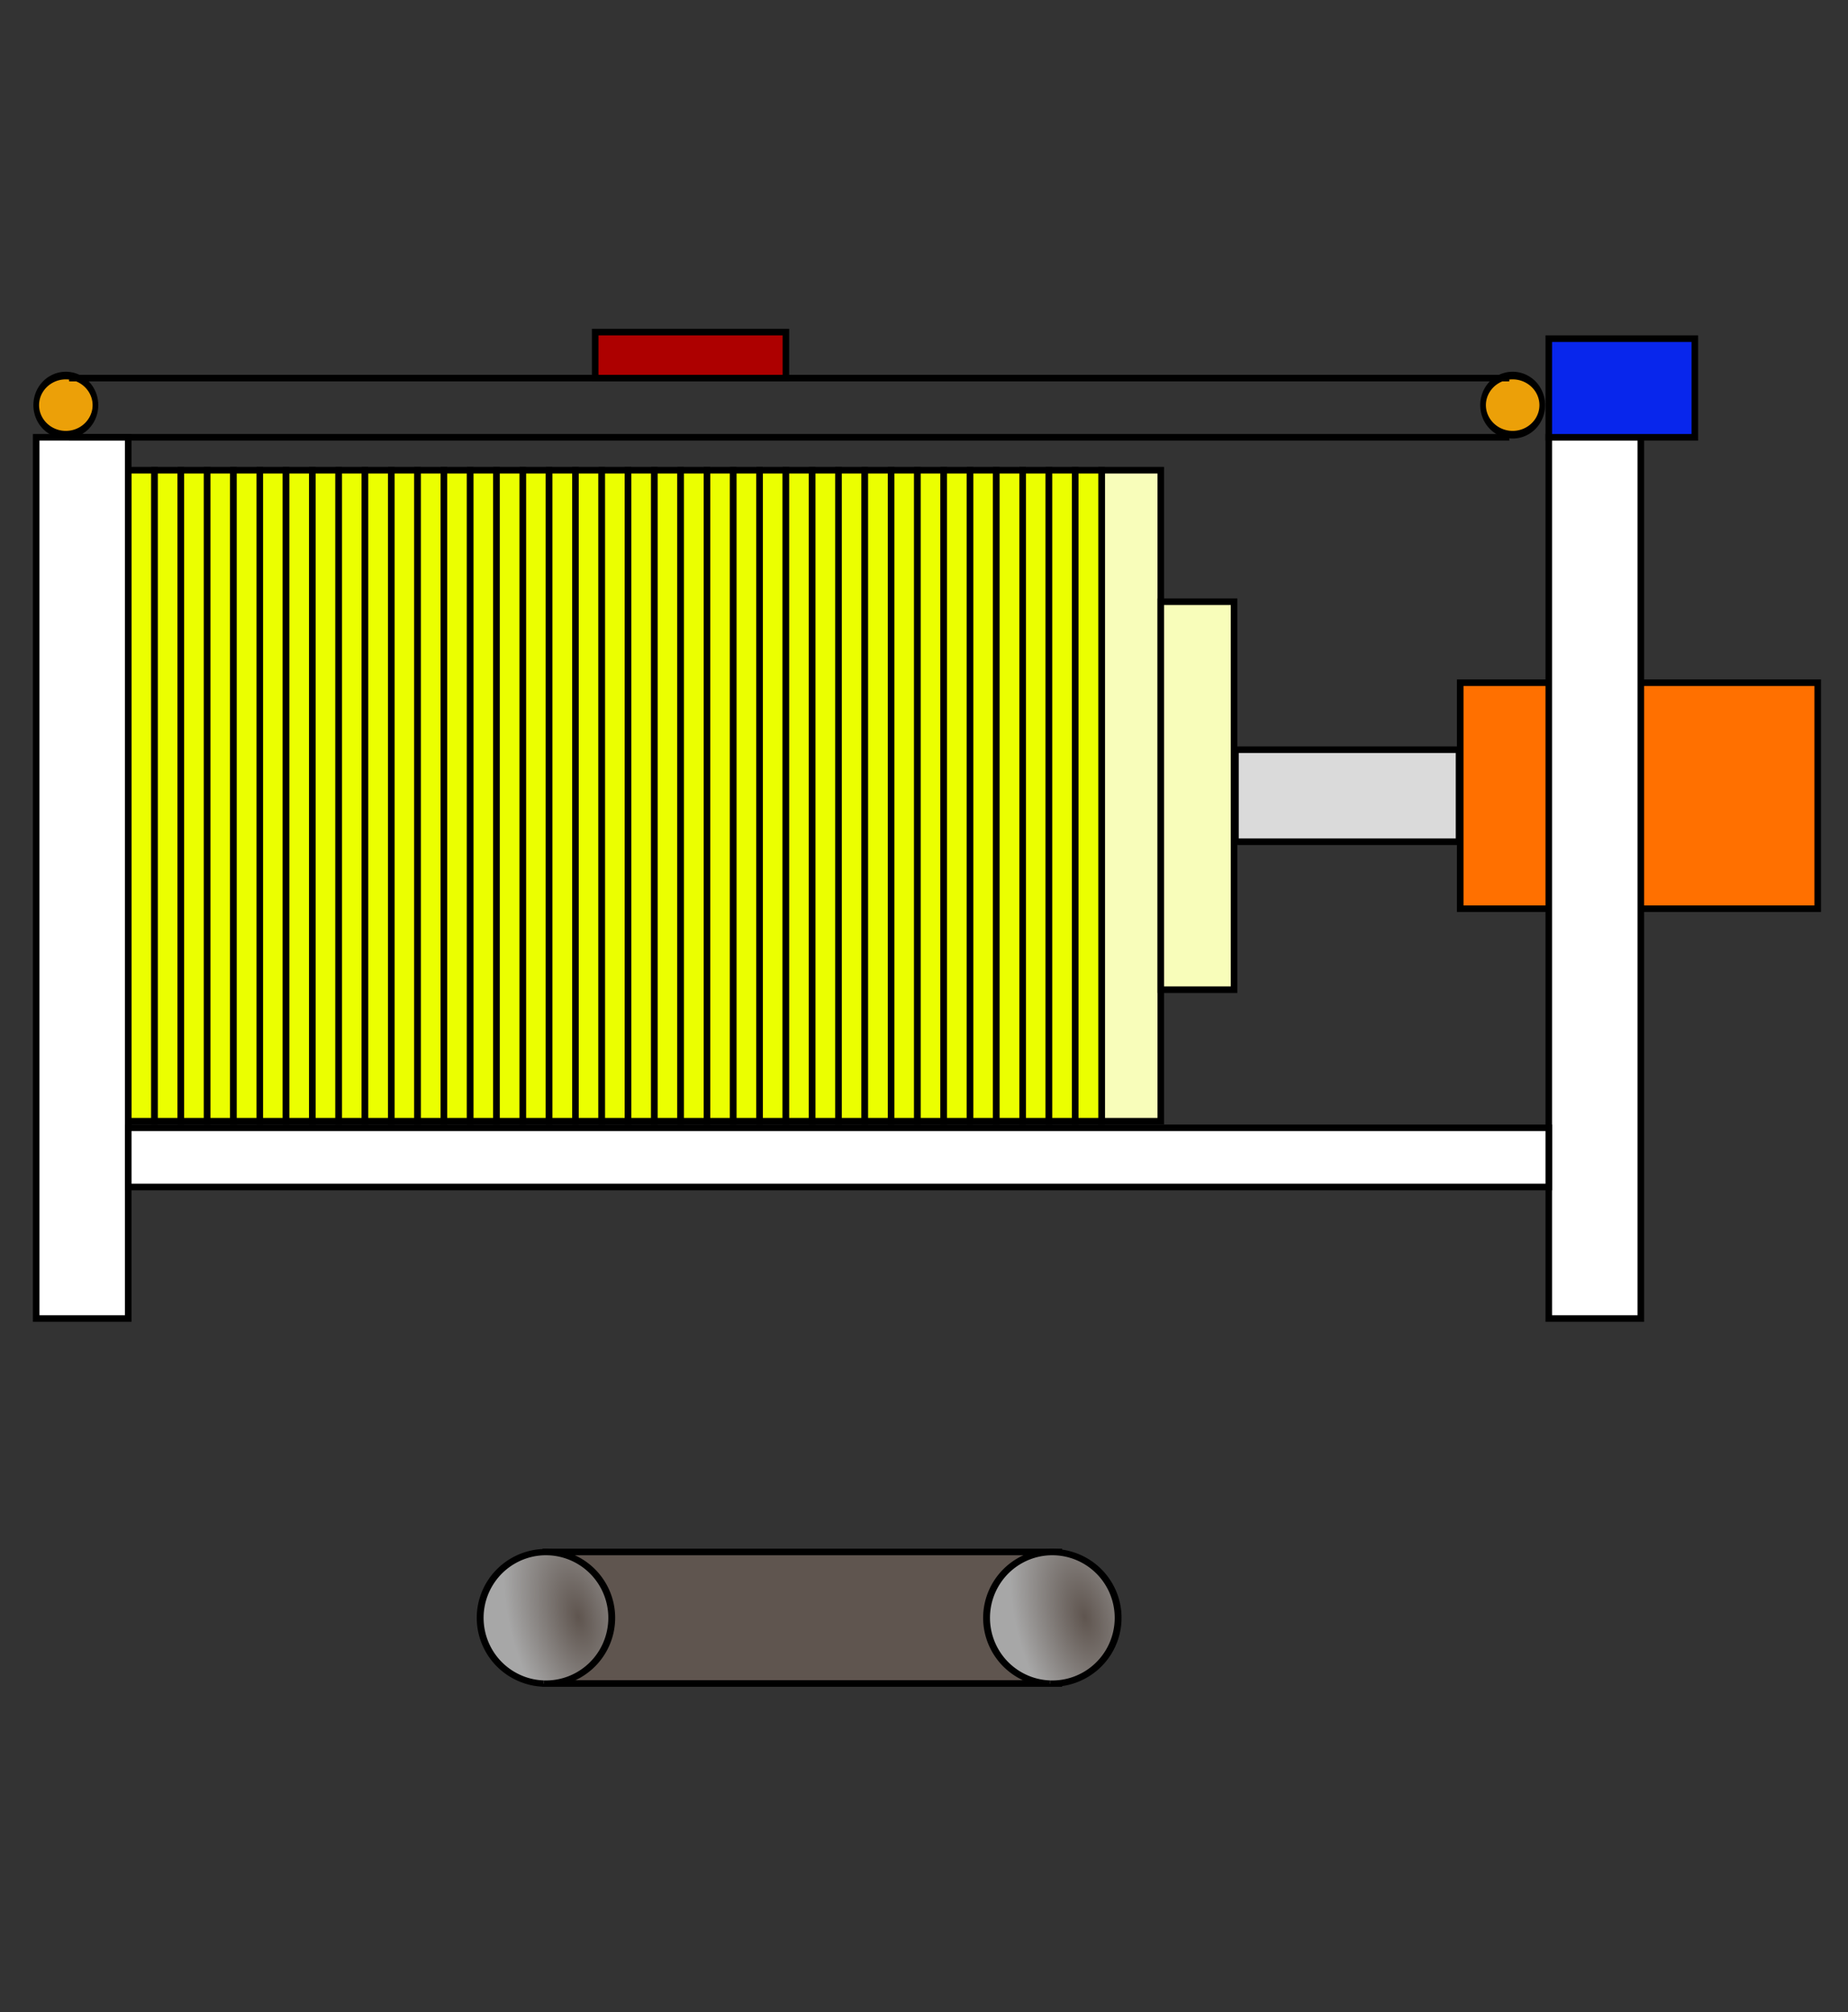 <?xml version="1.0" encoding="UTF-8" standalone="no"?>
<!-- Created with Inkscape (http://www.inkscape.org/) -->

<svg
   xmlns:dc="http://purl.org/dc/elements/1.1/"
   xmlns:cc="http://creativecommons.org/ns#"
   xmlns:rdf="http://www.w3.org/1999/02/22-rdf-syntax-ns#"
   xmlns:svg="http://www.w3.org/2000/svg"
   xmlns="http://www.w3.org/2000/svg"
   xmlns:xlink="http://www.w3.org/1999/xlink"
   xmlns:sodipodi="http://sodipodi.sourceforge.net/DTD/sodipodi-0.dtd"
   xmlns:inkscape="http://www.inkscape.org/namespaces/inkscape"
   width="281"
   height="306"
   id="svg2"
   version="1.1"
   inkscape:version="0.47 r22583"
   sodipodi:docname="kf_upld.svg">
  <rect width="100%" height="100%" fill="#333333" stroke="none"/>
  <defs
     id="defs4">
    <linearGradient
       id="linearGradient14612">
      <stop
         style="stop-color:#5f554f;stop-opacity:1;"
         offset="0"
         id="stop14614" />
      <stop
         style="stop-color:#a7a7a7;stop-opacity:1;"
         offset="1"
         id="stop14616" />
    </linearGradient>
    <inkscape:perspective
       sodipodi:type="inkscape:persp3d"
       inkscape:vp_x="0 : 526.18109 : 1"
       inkscape:vp_y="0 : 1000 : 0"
       inkscape:vp_z="744.09448 : 526.18109 : 1"
       inkscape:persp3d-origin="372.04724 : 350.78739 : 1"
       id="perspective10" />
    <radialGradient
       inkscape:collect="always"
       xlink:href="#linearGradient14612"
       id="radialGradient14618"
       cx="41.429"
       cy="230.286"
       fx="41.429"
       fy="230.286"
       r="9.018"
       gradientTransform="matrix(0.97,-0.263,0.475,2.059,-108.209,-233.095)"
       gradientUnits="userSpaceOnUse" />
    <radialGradient
       inkscape:collect="always"
       xlink:href="#linearGradient14612"
       id="radialGradient14622"
       gradientUnits="userSpaceOnUse"
       gradientTransform="matrix(0.97,-0.263,0.475,2.059,-108.209,-233.095)"
       cx="41.429"
       cy="230.286"
       fx="41.429"
       fy="230.286"
       r="9.018" />
  </defs>
  <sodipodi:namedview
     id="base"
     pagecolor="#ffffff"
     bordercolor="#666666"
     borderopacity="1.0"
     inkscape:pageopacity="0.0"
     inkscape:pageshadow="2"
     inkscape:zoom="2.8"
     inkscape:cx="213.30549"
     inkscape:cy="126.04895"
     inkscape:document-units="px"
     inkscape:current-layer="layer1"
     showgrid="true"
     inkscape:window-width="1680"
     inkscape:window-height="1000"
     inkscape:window-x="1276"
     inkscape:window-y="-3"
     inkscape:window-maximized="1">
    <inkscape:grid
       type="xygrid"
       id="grid14098"
       empspacing="5"
       visible="false"
       enabled="true"
       snapvisiblegridlinesonly="true" />
  </sodipodi:namedview>
  <g
     inkscape:label="Layer 1"
     inkscape:groupmode="layer"
     id="layer1"
     transform="translate(15,-776.362)">
    <rect
       style="fill:#ff7000;fill-opacity:1;fill-rule:evenodd;stroke:#000000;stroke-width:1;stroke-linejoin:miter;stroke-miterlimit:4;stroke-opacity:1;stroke-dasharray:none"
       id="rect2970"
       width="54.36"
       height="34.36"
       x="207.034"
       y="880.182" />
    <rect
       style="fill:#ebff00;fill-opacity:1;stroke:#000000;stroke-width:1;stroke-opacity:1"
       id="rect2816"
       width="4"
       height="99"
       x="4.5"
       y="847.862" />
    <rect
       y="847.862"
       x="8.5"
       height="99"
       width="4"
       id="rect3590"
       style="fill:#ebff00;fill-opacity:1;stroke:#000000;stroke-width:1;stroke-opacity:1" />
    <rect
       style="fill:#ebff00;fill-opacity:1;stroke:#000000;stroke-width:1;stroke-opacity:1"
       id="rect3592"
       width="4"
       height="99"
       x="12.5"
       y="847.862" />
    <rect
       y="847.862"
       x="16.5"
       height="99"
       width="4"
       id="rect3594"
       style="fill:#ebff00;fill-opacity:1;stroke:#000000;stroke-width:1;stroke-opacity:1" />
    <rect
       style="fill:#ebff00;fill-opacity:1;stroke:#000000;stroke-width:1;stroke-opacity:1"
       id="rect3596"
       width="4"
       height="99"
       x="20.5"
       y="847.862" />
    <rect
       y="847.862"
       x="24.5"
       height="99"
       width="4"
       id="rect3598"
       style="fill:#ebff00;fill-opacity:1;stroke:#000000;stroke-width:1;stroke-opacity:1" />
    <rect
       style="fill:#ebff00;fill-opacity:1;stroke:#000000;stroke-width:1;stroke-opacity:1"
       id="rect3600"
       width="4"
       height="99"
       x="28.5"
       y="847.862" />
    <rect
       y="847.862"
       x="32.5"
       height="99"
       width="4"
       id="rect3602"
       style="fill:#ebff00;fill-opacity:1;stroke:#000000;stroke-width:1;stroke-opacity:1" />
    <rect
       style="fill:#ebff00;fill-opacity:1;stroke:#000000;stroke-width:1;stroke-opacity:1"
       id="rect3604"
       width="4"
       height="99"
       x="36.5"
       y="847.862" />
    <rect
       y="847.862"
       x="152.5"
       height="99"
       width="9"
       id="rect3606"
       style="fill:#f8fdba;fill-opacity:1;stroke:#000000;stroke-width:1;stroke-opacity:1" />
    <rect
       style="fill:#f8fdba;fill-opacity:1;stroke:#000000;stroke-width:1;stroke-opacity:1"
       id="rect3608"
       width="11.143"
       height="59"
       x="161.5"
       y="867.862" />
    <rect
       style="fill:#dadada;fill-opacity:1;stroke:#000000;stroke-width:1;stroke-opacity:1"
       id="rect3610"
       width="34"
       height="14"
       x="172.857"
       y="890.362" />
    <rect
       style="fill:#ffffff;fill-opacity:1;stroke:#000000;stroke-width:1;stroke-opacity:1"
       id="rect3614"
       width="14"
       height="134"
       x="220.5"
       y="842.862" />
    <rect
       y="842.862"
       x="-9.5"
       height="134"
       width="14"
       id="rect3616"
       style="fill:#ffffff;fill-opacity:1;stroke:#000000;stroke-width:1;stroke-opacity:1" />
    <rect
       style="fill:#0826ec;fill-opacity:1;stroke:#000000;stroke-width:1;stroke-opacity:1"
       id="rect3618"
       width="22.214"
       height="15"
       x="220.5"
       y="827.862"
       ry="0"
       rx="0" />
    <path
       sodipodi:type="arc"
       style="fill:#eca008;fill-opacity:1;stroke:#000000;stroke-width:1.887;stroke-opacity:1"
       id="path3620"
       sodipodi:cx="109.34901"
       sodipodi:cy="870.28217"
       sodipodi:rx="9.8489876"
       sodipodi:ry="7.323606"
       d="m 119.198,870.282 a 9.849,7.324 0 1 1 -19.698,0 9.849,7.324 0 1 1 19.698,0 z"
       transform="matrix(0.457,0,0,0.614,165.038,303.616)" />
    <path
       transform="matrix(0.457,0,0,0.614,-54.962,303.616)"
       d="m 119.198,870.282 a 9.849,7.324 0 1 1 -19.698,0 9.849,7.324 0 1 1 19.698,0 z"
       sodipodi:ry="7.323606"
       sodipodi:rx="9.8489876"
       sodipodi:cy="870.28217"
       sodipodi:cx="109.34901"
       id="path3622"
       style="fill:#eca008;fill-opacity:1;stroke:#000000;stroke-width:1.887;stroke-opacity:1"
       sodipodi:type="arc" />
    <path
       style="fill:none;stroke:#000000;stroke-width:1px;stroke-linecap:butt;stroke-linejoin:miter;stroke-opacity:1"
       d="m -4.488,833.862 218.977,0"
       id="path3624" />
    <path
       id="path3626"
       d="m -4.488,842.862 218.987,0"
       style="fill:none;stroke:#000000;stroke-width:1px;stroke-linecap:butt;stroke-linejoin:miter;stroke-opacity:1" />
    <rect
       y="847.862"
       x="40.5"
       height="99"
       width="4"
       id="rect3628"
       style="fill:#ebff00;fill-opacity:1;stroke:#000000;stroke-width:1;stroke-opacity:1" />
    <rect
       style="fill:#ebff00;fill-opacity:1;stroke:#000000;stroke-width:1;stroke-opacity:1"
       id="rect3630"
       width="4"
       height="99"
       x="44.5"
       y="847.862" />
    <rect
       y="847.862"
       x="48.5"
       height="99"
       width="4"
       id="rect3632"
       style="fill:#ebff00;fill-opacity:1;stroke:#000000;stroke-width:1;stroke-opacity:1" />
    <rect
       style="fill:#ebff00;fill-opacity:1;stroke:#000000;stroke-width:1;stroke-opacity:1"
       id="rect3634"
       width="4"
       height="99"
       x="52.5"
       y="847.862" />
    <rect
       y="847.862"
       x="56.5"
       height="99"
       width="4"
       id="rect3636"
       style="fill:#ebff00;fill-opacity:1;stroke:#000000;stroke-width:1;stroke-opacity:1" />
    <rect
       style="fill:#ebff00;fill-opacity:1;stroke:#000000;stroke-width:1;stroke-opacity:1"
       id="rect3638"
       width="4"
       height="99"
       x="60.5"
       y="847.862" />
    <rect
       y="847.862"
       x="64.5"
       height="99"
       width="4"
       id="rect3640"
       style="fill:#ebff00;fill-opacity:1;stroke:#000000;stroke-width:1;stroke-opacity:1" />
    <rect
       style="fill:#ebff00;fill-opacity:1;stroke:#000000;stroke-width:1;stroke-opacity:1"
       id="rect3642"
       width="4"
       height="99"
       x="68.5"
       y="847.862" />
    <rect
       y="847.862"
       x="72.5"
       height="99"
       width="4"
       id="rect3644"
       style="fill:#ebff00;fill-opacity:1;stroke:#000000;stroke-width:1;stroke-opacity:1" />
    <rect
       style="fill:#ebff00;fill-opacity:1;stroke:#000000;stroke-width:1;stroke-opacity:1"
       id="rect3646"
       width="4"
       height="99"
       x="76.5"
       y="847.862" />
    <rect
       y="847.862"
       x="80.5"
       height="99"
       width="4"
       id="rect3648"
       style="fill:#ebff00;fill-opacity:1;stroke:#000000;stroke-width:1;stroke-opacity:1" />
    <rect
       style="fill:#ebff00;fill-opacity:1;stroke:#000000;stroke-width:1;stroke-opacity:1"
       id="rect3650"
       width="4"
       height="99"
       x="84.5"
       y="847.862" />
    <rect
       y="847.862"
       x="88.5"
       height="99"
       width="4"
       id="rect3652"
       style="fill:#ebff00;fill-opacity:1;stroke:#000000;stroke-width:1;stroke-opacity:1" />
    <rect
       style="fill:#ebff00;fill-opacity:1;stroke:#000000;stroke-width:1;stroke-opacity:1"
       id="rect3654"
       width="4"
       height="99"
       x="92.5"
       y="847.862" />
    <rect
       y="847.862"
       x="96.5"
       height="99"
       width="4"
       id="rect3656"
       style="fill:#ebff00;fill-opacity:1;stroke:#000000;stroke-width:1;stroke-opacity:1" />
    <rect
       style="fill:#ebff00;fill-opacity:1;stroke:#000000;stroke-width:1;stroke-opacity:1"
       id="rect3658"
       width="4"
       height="99"
       x="100.5"
       y="847.862" />
    <rect
       y="847.862"
       x="104.5"
       height="99"
       width="4"
       id="rect3660"
       style="fill:#ebff00;fill-opacity:1;stroke:#000000;stroke-width:1;stroke-opacity:1" />
    <rect
       style="fill:#ebff00;fill-opacity:1;stroke:#000000;stroke-width:1;stroke-opacity:1"
       id="rect3662"
       width="4"
       height="99"
       x="108.5"
       y="847.862" />
    <rect
       y="847.862"
       x="112.5"
       height="99"
       width="4"
       id="rect3664"
       style="fill:#ebff00;fill-opacity:1;stroke:#000000;stroke-width:1;stroke-opacity:1" />
    <rect
       style="fill:#ebff00;fill-opacity:1;stroke:#000000;stroke-width:1;stroke-opacity:1"
       id="rect3666"
       width="4"
       height="99"
       x="116.5"
       y="847.862" />
    <rect
       y="847.862"
       x="120.5"
       height="99"
       width="4"
       id="rect3668"
       style="fill:#ebff00;fill-opacity:1;stroke:#000000;stroke-width:1;stroke-opacity:1" />
    <rect
       style="fill:#ebff00;fill-opacity:1;stroke:#000000;stroke-width:1;stroke-opacity:1"
       id="rect3670"
       width="4"
       height="99"
       x="124.5"
       y="847.862" />
    <rect
       y="847.862"
       x="128.5"
       height="99"
       width="4"
       id="rect3672"
       style="fill:#ebff00;fill-opacity:1;stroke:#000000;stroke-width:1;stroke-opacity:1" />
    <rect
       style="fill:#ebff00;fill-opacity:1;stroke:#000000;stroke-width:1;stroke-opacity:1"
       id="rect3674"
       width="4"
       height="99"
       x="132.5"
       y="847.862" />
    <rect
       y="847.862"
       x="136.5"
       height="99"
       width="4"
       id="rect3676"
       style="fill:#ebff00;fill-opacity:1;stroke:#000000;stroke-width:1;stroke-opacity:1" />
    <rect
       style="fill:#ebff00;fill-opacity:1;stroke:#000000;stroke-width:1;stroke-opacity:1"
       id="rect3678"
       width="4"
       height="99"
       x="140.5"
       y="847.862" />
    <rect
       y="847.862"
       x="144.5"
       height="99"
       width="4"
       id="rect3680"
       style="fill:#ebff00;fill-opacity:1;stroke:#000000;stroke-width:1;stroke-opacity:1" />
    <rect
       style="fill:#ebff00;fill-opacity:1;stroke:#000000;stroke-width:1;stroke-opacity:1"
       id="rect3682"
       width="4"
       height="99"
       x="148.5"
       y="847.862" />
    <rect
       style="fill:#ffffff;fill-opacity:1;stroke:#000000;stroke-width:1;stroke-opacity:1"
       id="rect3684"
       width="216"
       height="9"
       x="4.5"
       y="947.862" />
    <rect
       style="fill:#ad0000;fill-opacity:1;stroke:#000000;stroke-width:1;stroke-opacity:1"
       id="rect3688"
       width="29"
       height="7"
       x="75.5"
       y="826.862" />
    <rect
       style="fill:#5f554f;fill-opacity:1;fill-rule:evenodd;stroke:#000000;stroke-width:1;stroke-linejoin:miter;stroke-miterlimit:4;stroke-opacity:1;stroke-dasharray:none"
       id="rect14628"
       width="78"
       height="20"
       x="68"
       y="1012.362" />
    <path
       sodipodi:type="arc"
       style="fill:url(#radialGradient14618);fill-opacity:1;fill-rule:evenodd;stroke:#000000;stroke-width:0.892;stroke-linejoin:miter;stroke-miterlimit:4;stroke-opacity:1;stroke-dasharray:none"
       id="path14096"
       sodipodi:cx="37.142857"
       sodipodi:cy="230.28572"
       sodipodi:rx="8.5714283"
       sodipodi:ry="9.2857141"
       d="m 36.866,239.567 a 8.571,9.286 0 1 1 0.023,7.8e-4"
       transform="matrix(1.167,0,0,1.077,24.667,774.362)"
       sodipodi:start="1.6031188"
       sodipodi:end="7.8836181"
       sodipodi:open="true" />
    <path
       sodipodi:open="true"
       sodipodi:end="7.8836181"
       sodipodi:start="1.6031188"
       transform="matrix(1.167,0,0,1.077,101.667,774.362)"
       d="m 36.866,239.567 a 8.571,9.286 0 1 1 0.023,7.8e-4"
       sodipodi:ry="9.2857141"
       sodipodi:rx="8.5714283"
       sodipodi:cy="230.28572"
       sodipodi:cx="37.142857"
       id="path14620"
       style="fill:url(#radialGradient14622);fill-opacity:1;fill-rule:evenodd;stroke:#000000;stroke-width:0.892;stroke-linejoin:miter;stroke-miterlimit:4;stroke-opacity:1;stroke-dasharray:none"
       sodipodi:type="arc" />
  </g>
</svg>
